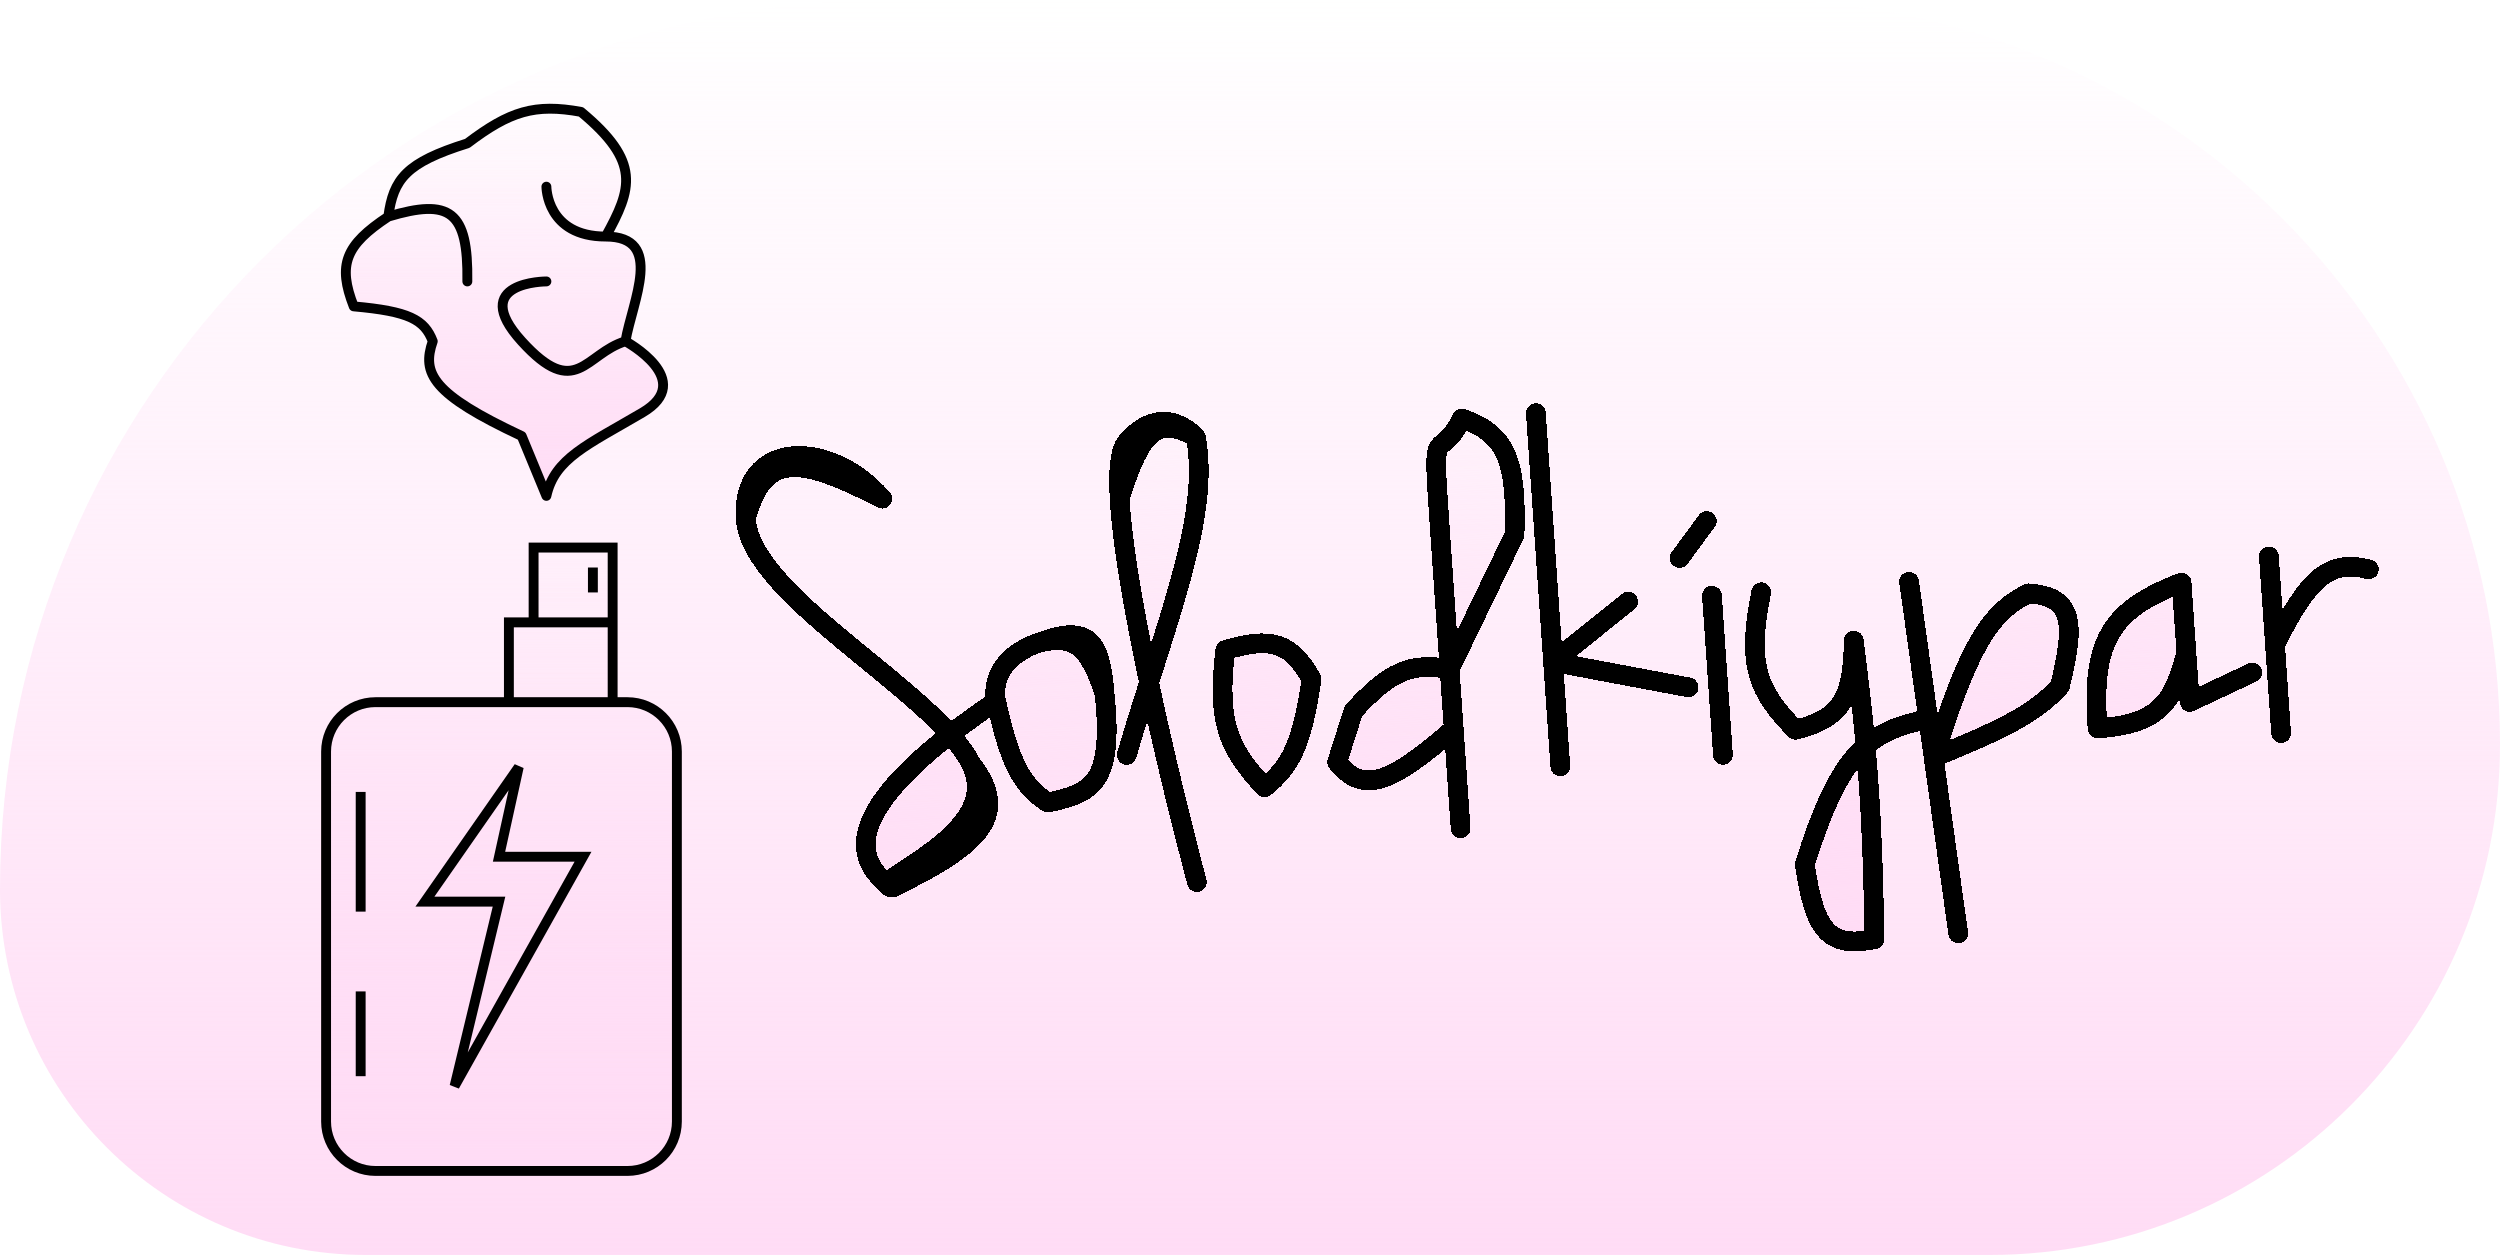 <svg width="253" height="127" viewBox="0 0 253 127" fill="none" xmlns="http://www.w3.org/2000/svg">
<path d="M0 89.993C0 40.291 40.291 0 89.993 0H177.643C219.262 0 253 33.738 253 75.357C253 103.879 229.879 127 201.357 127H37.007C16.568 127 0 110.432 0 89.993Z" fill="url(#paint0_linear_6_9)"/>
<path d="M68.5 76.059V113.5C68.5 116.261 66.261 118.5 63.5 118.5H38C35.239 118.5 33 116.261 33 113.5V76.059C33 73.297 35.239 71.059 38 71.059H51.5V62.984H54V55.413H62V62.984V71.059H63.5C66.261 71.059 68.5 73.297 68.5 76.059Z" fill="url(#paint1_linear_6_9)"/>
<path d="M62 71.059H63.5C66.261 71.059 68.5 73.297 68.5 76.059V113.5C68.5 116.261 66.261 118.5 63.5 118.5H38C35.239 118.5 33 116.261 33 113.5V76.059C33 73.297 35.239 71.059 38 71.059H51.5M62 71.059V62.984M62 71.059H51.5M62 62.984H54M62 62.984V55.413H54V62.984M51.5 71.059V62.984H54" stroke="black"/>
<path d="M43 91.246L52.5 77.62L50.5 86.704H59L46 109.92L50.5 91.246H43Z" fill="url(#paint2_linear_6_9)" stroke="black"/>
<path d="M36.5 80.143V92.256M36.5 100.331V108.911" stroke="black"/>
<path d="M60 57.432V59.955" stroke="black"/>
<g filter="url(#filter0_d_6_9)">
<path d="M75.473 48.515C74.924 40.597 83.832 40.225 89.285 46.463C80.965 42.218 77.364 41.584 75.473 48.515C75.952 55.431 90.074 63.481 96.161 70.325C97.528 69.259 99.075 68.14 100.81 66.964C100.81 66.964 99.729 63.091 104.915 61.109C110.101 59.128 111.349 60.645 111.783 66.19C112.739 75.427 110.451 76.26 106.031 77.22C103.456 75.484 102.256 73.48 100.81 66.964C99.075 68.14 97.528 69.259 96.161 70.325C97.043 71.317 97.757 72.283 98.235 73.217C101.152 76.91 100.354 79.529 96.785 82.15C95.162 83.343 92.965 84.535 90.285 85.829C89.912 85.762 89.771 85.644 89.81 85.477C85.831 82.323 86.869 77.565 96.161 70.325C90.074 63.481 75.952 55.431 75.473 48.515Z" fill="url(#paint3_linear_6_9)" shape-rendering="crispEdges"/>
<path d="M121.012 40.242C122.262 46.741 119.456 55.097 116.283 65.079C114.846 58.324 113.578 51.292 113.307 46.463C113.147 43.622 113.332 41.544 114.029 40.735C117.74 36.425 121.012 40.242 121.012 40.242Z" fill="url(#paint4_linear_6_9)" shape-rendering="crispEdges"/>
<path d="M127.977 75.671C124.376 71.839 123.092 69.121 124.008 61.785C128.609 60.432 130.583 60.939 132.732 64.711C131.742 71.403 130.617 73.57 127.977 75.671Z" fill="url(#paint5_linear_6_9)" shape-rendering="crispEdges"/>
<path d="M136.966 67.954C140.675 63.907 142.807 63.01 146.697 63.725L145.616 48.118C144.919 38.048 145.529 43.179 147.946 38.341C152.555 39.947 153.491 42.795 153.272 50.107L146.697 63.725L147.116 69.767C140.638 75.382 137.939 76.386 135.32 73.129L136.966 67.954Z" fill="url(#paint6_linear_6_9)" shape-rendering="crispEdges"/>
<path d="M189.69 91.046C189.569 83.246 189.36 77.712 188.797 71.485C186.458 73.52 184.679 77.009 182.648 83.448C183.641 90.623 185.352 91.883 189.69 91.046Z" fill="url(#paint7_linear_6_9)" shape-rendering="crispEdges"/>
<path d="M205.31 56.047C201.143 57.995 199.071 62.025 195.684 72.663C202.542 69.849 205.914 68.27 208.466 65.436C210.06 58.906 209.823 56.39 205.31 56.047Z" fill="url(#paint8_linear_6_9)" shape-rendering="crispEdges"/>
<path d="M212.272 69.721C211.643 61.046 213.431 57.76 220.772 54.955L221.26 62.004C219.974 67.057 218.574 69.267 212.272 69.721Z" fill="url(#paint9_linear_6_9)" shape-rendering="crispEdges"/>
<path d="M75.473 48.515C74.924 40.597 83.832 40.225 89.285 46.463C80.965 42.218 77.364 41.584 75.473 48.515ZM75.473 48.515C76.021 56.434 94.454 65.839 98.235 73.217M98.235 73.217C102.016 80.595 86.968 85.233 90.285 85.829M98.235 73.217C101.152 76.91 100.354 79.529 96.785 82.15M90.285 85.829C85.123 82.234 86.835 76.434 100.81 66.964M90.285 85.829C92.965 84.535 95.162 83.343 96.785 82.15M90.285 85.829L96.785 82.15M100.81 66.964C102.256 73.48 103.456 75.484 106.031 77.22C110.451 76.26 112.739 75.427 111.783 66.19M100.81 66.964C100.81 66.964 99.729 63.091 104.915 61.109M111.783 66.19C111.349 60.645 110.101 59.128 104.915 61.109M111.783 66.19C110.167 61.329 108.708 60.095 104.915 61.109M114.029 72.397C117.911 59.135 122.556 48.271 121.012 40.242M121.012 40.242C121.012 40.242 117.74 36.425 114.029 40.735C113.332 41.544 113.147 43.622 113.307 46.463M121.012 40.242C117.206 38.061 115.513 39.391 113.307 46.463M121.124 85.261C121.124 85.261 113.997 58.739 113.307 46.463M146.698 63.725C142.807 63.01 140.675 63.907 136.966 67.954L135.32 73.129C137.939 76.386 140.638 75.382 147.116 69.767L147.814 79.836L146.698 63.725ZM146.698 63.725L153.272 50.107C153.491 42.795 152.555 39.947 147.946 38.341C145.529 43.179 144.919 38.048 145.616 48.118C146.314 58.187 146.275 57.63 146.698 63.725ZM155.428 37.813L157.172 62.986M157.904 73.559L157.172 62.986M157.172 62.986L164.769 56.885M157.172 62.986L170.883 65.56M173.248 56.286L174.364 72.397M172.725 48.734L169.976 52.469M178.236 55.934C176.696 63.355 177.953 66.062 181.706 69.855C186.54 68.669 187.511 66.4 187.598 60.838C189.121 72.585 189.505 79.205 189.69 91.046C185.352 91.883 183.641 90.623 182.648 83.448C185.977 72.893 188.63 70.266 194.176 68.975M193.199 54.878L195.684 72.663M198.17 90.448L195.684 72.663M195.684 72.663C199.071 62.025 201.143 57.995 205.31 56.047C209.823 56.39 210.06 58.906 208.466 65.436C205.914 68.27 202.542 69.849 195.684 72.663ZM221.26 62.004C219.974 67.057 218.574 69.267 212.272 69.721C211.643 61.046 213.431 57.76 220.772 54.955L221.26 62.004ZM221.26 62.004L221.609 67.038L227.919 64.064M229.61 52.308L230.23 61.244M230.849 70.181L230.23 61.244M230.23 61.244C233.699 54.281 235.783 52.634 239.726 53.617M124.008 61.785C123.092 69.121 124.376 71.839 127.977 75.671C130.617 73.57 131.742 71.403 132.732 64.711C130.583 60.939 128.609 60.432 124.008 61.785Z" stroke="black" stroke-width="2" stroke-linecap="round" stroke-linejoin="round" shape-rendering="crispEdges"/>
</g>
<path d="M35.795 31.005C34.157 26.803 34.921 24.808 39.295 21.92C39.809 18.112 41.083 16.457 47.295 14.508C51.6 11.245 54.122 10.467 58.795 11.322C64.888 16.376 63.973 19.102 61.295 23.939C67.295 23.939 64.001 30.456 63.295 34.537C63.295 34.537 70.589 38.479 65 41.761C59.411 45.043 56.135 46.389 55.295 50.183L52.795 44.127C43.734 39.882 42.665 37.785 43.795 34.537C42.955 32.34 41.383 31.503 35.795 31.005Z" fill="url(#paint10_linear_6_9)"/>
<path d="M47.295 28.481C47.395 21.333 45.538 20.047 39.295 21.92M39.295 21.92C34.921 24.808 34.157 26.803 35.795 31.005C41.383 31.503 42.955 32.34 43.795 34.537C42.665 37.785 43.734 39.882 52.795 44.127L55.295 50.183C56.135 46.389 59.411 45.043 65 41.761C70.589 38.479 63.295 34.537 63.295 34.537M39.295 21.92C39.809 18.112 41.083 16.457 47.295 14.508C51.6 11.245 54.122 10.467 58.795 11.322C64.888 16.376 63.973 19.102 61.295 23.939M63.295 34.537C59.194 35.793 58.295 40.594 52.795 34.537C47.295 28.481 55.295 28.481 55.295 28.481M63.295 34.537C64.001 30.456 67.295 23.939 61.295 23.939M61.295 23.939C55.295 23.939 55.295 18.892 55.295 18.892" stroke="black" stroke-linecap="round" stroke-linejoin="round"/>
<defs>
<filter id="filter0_d_6_9" x="70.449" y="36.812" width="174.277" height="63.46" filterUnits="userSpaceOnUse" color-interpolation-filters="sRGB">
<feFlood flood-opacity="0" result="BackgroundImageFix"/>
<feColorMatrix in="SourceAlpha" type="matrix" values="0 0 0 0 0 0 0 0 0 0 0 0 0 0 0 0 0 0 127 0" result="hardAlpha"/>
<feOffset dy="4"/>
<feGaussianBlur stdDeviation="2"/>
<feComposite in2="hardAlpha" operator="out"/>
<feColorMatrix type="matrix" values="0 0 0 0 0 0 0 0 0 0 0 0 0 0 0 0 0 0 0.25 0"/>
<feBlend mode="normal" in2="BackgroundImageFix" result="effect1_dropShadow_6_9"/>
<feBlend mode="normal" in="SourceGraphic" in2="effect1_dropShadow_6_9" result="shape"/>
</filter>
<linearGradient id="paint0_linear_6_9" x1="126.5" y1="0" x2="126.5" y2="127" gradientUnits="userSpaceOnUse">
<stop stop-color="#FFDCF5" stop-opacity="0"/>
<stop offset="1" stop-color="#FFDCF5"/>
</linearGradient>
<linearGradient id="paint1_linear_6_9" x1="50.75" y1="55.413" x2="50.75" y2="118.5" gradientUnits="userSpaceOnUse">
<stop stop-color="#FFDCF5" stop-opacity="0"/>
<stop offset="1" stop-color="#FFDCF5"/>
</linearGradient>
<linearGradient id="paint2_linear_6_9" x1="51" y1="77.62" x2="51" y2="109.92" gradientUnits="userSpaceOnUse">
<stop stop-color="#FFDCF5" stop-opacity="0"/>
<stop offset="1" stop-color="#FFDCF5"/>
</linearGradient>
<linearGradient id="paint3_linear_6_9" x1="156.551" y1="35.934" x2="160.593" y2="93.202" gradientUnits="userSpaceOnUse">
<stop stop-color="#FFDCF5" stop-opacity="0"/>
<stop offset="1" stop-color="#FFDCF5"/>
</linearGradient>
<linearGradient id="paint4_linear_6_9" x1="156.551" y1="35.934" x2="160.593" y2="93.202" gradientUnits="userSpaceOnUse">
<stop stop-color="#FFDCF5" stop-opacity="0"/>
<stop offset="1" stop-color="#FFDCF5"/>
</linearGradient>
<linearGradient id="paint5_linear_6_9" x1="156.551" y1="35.934" x2="160.593" y2="93.202" gradientUnits="userSpaceOnUse">
<stop stop-color="#FFDCF5" stop-opacity="0"/>
<stop offset="1" stop-color="#FFDCF5"/>
</linearGradient>
<linearGradient id="paint6_linear_6_9" x1="156.551" y1="35.934" x2="160.593" y2="93.202" gradientUnits="userSpaceOnUse">
<stop stop-color="#FFDCF5" stop-opacity="0"/>
<stop offset="1" stop-color="#FFDCF5"/>
</linearGradient>
<linearGradient id="paint7_linear_6_9" x1="156.551" y1="35.934" x2="160.593" y2="93.202" gradientUnits="userSpaceOnUse">
<stop stop-color="#FFDCF5" stop-opacity="0"/>
<stop offset="1" stop-color="#FFDCF5"/>
</linearGradient>
<linearGradient id="paint8_linear_6_9" x1="156.551" y1="35.934" x2="160.593" y2="93.202" gradientUnits="userSpaceOnUse">
<stop stop-color="#FFDCF5" stop-opacity="0"/>
<stop offset="1" stop-color="#FFDCF5"/>
</linearGradient>
<linearGradient id="paint9_linear_6_9" x1="156.551" y1="35.934" x2="160.593" y2="93.202" gradientUnits="userSpaceOnUse">
<stop stop-color="#FFDCF5" stop-opacity="0"/>
<stop offset="1" stop-color="#FFDCF5"/>
</linearGradient>
<linearGradient id="paint10_linear_6_9" x1="51.054" y1="11" x2="51.054" y2="50.183" gradientUnits="userSpaceOnUse">
<stop stop-color="#FFDCF5" stop-opacity="0"/>
<stop offset="1" stop-color="#FFDCF5"/>
</linearGradient>
</defs>
</svg>
